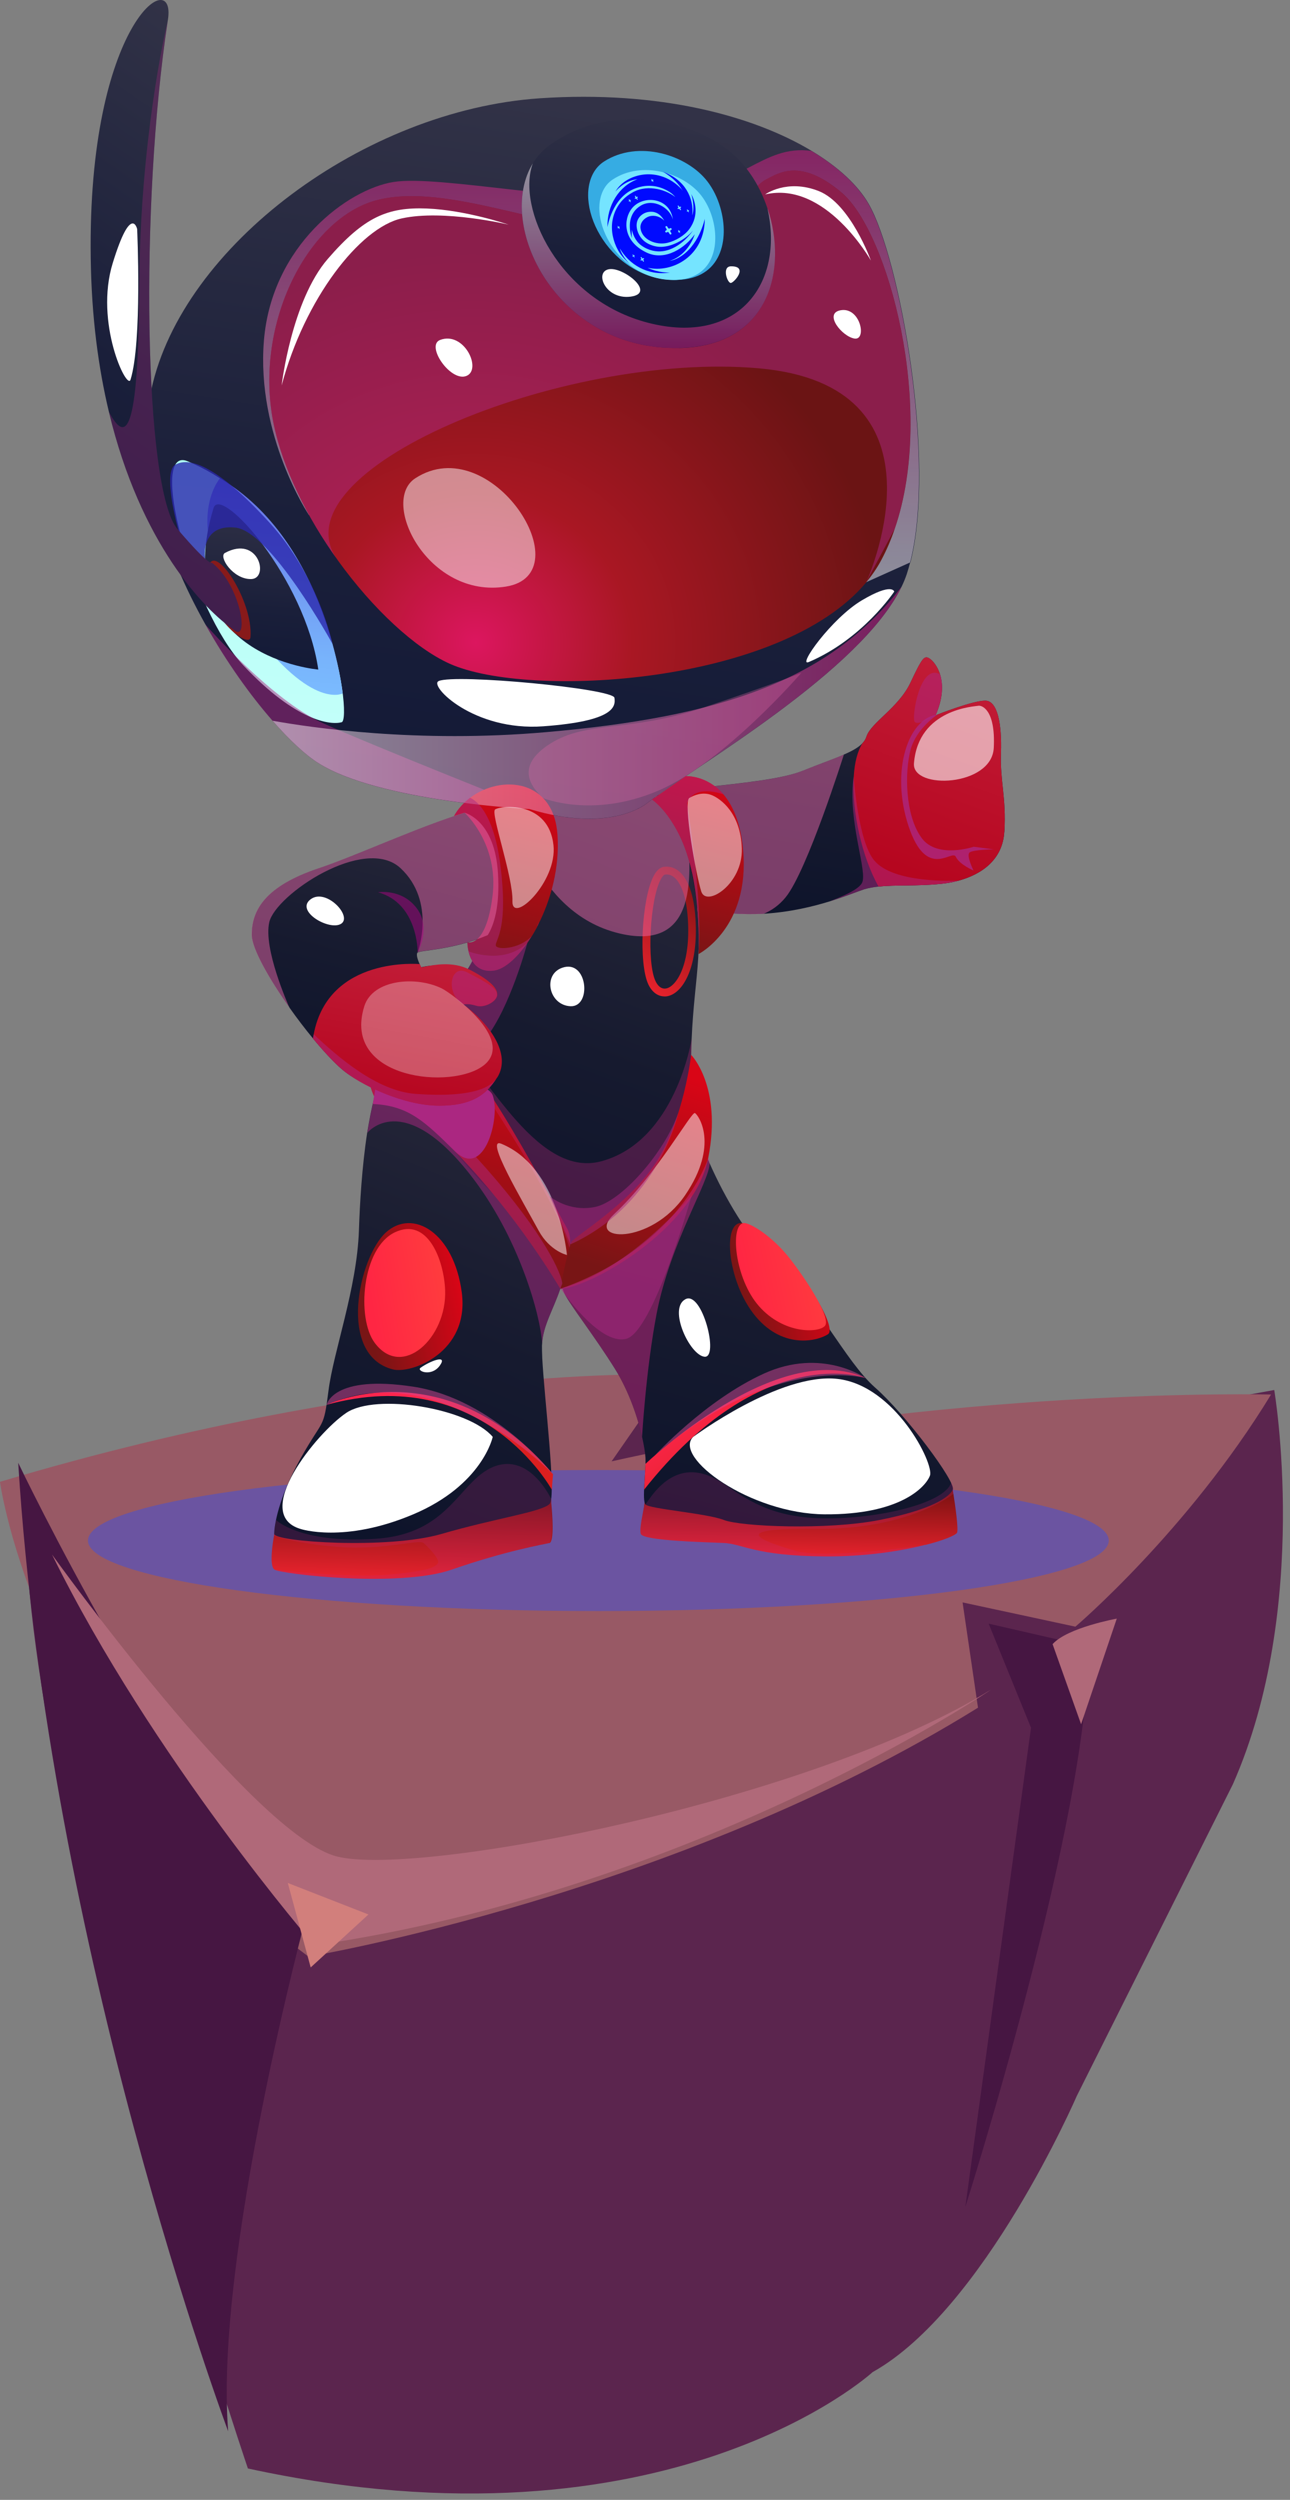 <svg width="176" height="341" viewBox="0 0 176 341" fill="none" xmlns="http://www.w3.org/2000/svg">
<rect x="0" y="0" width="176" height="341" fill="#808080" stroke="none"/>
<path d="M33.811 336.688C33.811 336.688 0.245 237.445 3.783 201.233L73.401 193.239L93.671 187L94.791 203.941L173.849 189.607C173.849 189.607 178.889 219.219 168.204 243.392L146.906 285.913C146.906 285.913 134.277 315.071 119.047 323.578C119.047 323.578 91.187 349.171 33.805 336.714L33.811 336.688Z" fill="#5B254E"/>
<path d="M0 202.154C0 202.154 5.012 239.307 42.086 266.897C42.086 266.897 92.261 258.477 133.432 232.942L131.329 218.58L146.719 221.89C146.719 221.89 162.038 208.873 173.415 190.224C173.415 190.224 129.072 189.12 83.44 199.339L91.653 187.515C91.653 187.515 54.252 185.94 0.006 202.127L0 202.154Z" fill="#985965"/>
<path d="M41.864 261.028C41.864 261.028 29.219 307.946 31.131 331.65C31.131 331.65 6.617 266.21 2.483 199.533C2.483 199.533 23.294 243.153 41.887 261.031L41.864 261.028Z" fill="#461642"/>
<path d="M134.886 221.479L140.665 235.679L131.7 301.053C131.7 301.053 148.647 247.864 148.486 224.595L134.907 221.483L134.886 221.479Z" fill="#461642"/>
<path d="M7.101 212.056C7.101 212.056 34.621 250.438 46.006 253.248C57.391 256.059 110.817 245.627 135.242 230.459C135.242 230.459 95.029 257.772 42.892 265.359C42.892 265.359 20.779 239.822 7.101 212.056Z" fill="#B06979"/>
<path d="M39.265 256.85L42.388 268.373L50.269 261.148L39.265 256.85Z" fill="#D27F7C"/>
<path d="M143.602 224.256L147.497 235.199L152.366 220.792C152.366 220.792 145.654 222.008 143.624 224.259L143.602 224.256Z" fill="#B06979"/>
<g style="mix-blend-mode:multiply">
<path d="M81.637 219.76C120.096 219.76 151.273 215.453 151.273 210.14C151.273 204.827 120.096 200.52 81.637 200.52C43.177 200.52 12 204.827 12 210.14C12 215.453 43.177 219.76 81.637 219.76Z" fill="#6B54A1"/>
</g>
<path d="M137.021 113.459C136.805 117.229 133.996 119.271 130.712 120.146C129.902 120.362 129.059 120.502 128.239 120.578C125.009 120.891 122.167 120.686 119.867 120.934C119.154 121.01 118.495 121.129 117.89 121.312C117.069 121.582 115.481 122.231 113.331 122.911C110.922 123.667 107.8 124.423 104.224 124.639C102.798 124.715 101.297 124.715 99.741 124.585C97.927 124.445 96.036 124.143 94.102 123.602C82.609 120.437 89.727 108.5 89.727 108.5C90.894 108.025 93.346 107.69 96.198 107.377C100.865 106.848 106.612 106.318 109.561 105.119C111.786 104.212 113.698 103.564 115.157 102.916C116.269 102.44 117.133 101.954 117.663 101.382C117.933 101.101 118.106 100.809 118.214 100.474C118.819 98.562 122.61 96.542 124.22 93.107C125.84 89.682 126.1 89.358 126.834 89.834C127.58 90.309 129.708 92.88 127.644 97.568C127.947 97.449 132.722 95.57 134.418 95.57C136.114 95.57 136.697 98.789 136.567 102.689C136.427 106.588 137.302 108.738 137.032 113.448L137.021 113.459Z" fill="url(#paint0_linear_379_7252)"/>
<path d="M137.021 113.459C136.805 117.229 133.997 119.271 130.713 120.146C129.902 120.362 129.06 120.502 128.239 120.578C125.009 120.891 122.168 120.686 119.867 120.934C117.652 117.045 116.162 110.661 116.486 105.886V105.854C116.594 104.061 116.972 102.505 117.663 101.382C117.933 101.101 118.106 100.809 118.214 100.474C118.819 98.562 122.611 96.542 124.22 93.107C125.841 89.682 126.1 89.358 126.834 89.834C127.58 90.309 129.708 92.88 127.645 97.568C127.947 97.449 132.722 95.57 134.418 95.57C136.114 95.57 136.697 98.789 136.568 102.689C136.427 106.588 137.302 108.738 137.032 113.448L137.021 113.459Z" fill="url(#paint1_linear_379_7252)"/>
<g style="mix-blend-mode:multiply" opacity="0.5">
<path d="M115.135 102.926C115.135 102.926 110.145 118.774 107.185 122.403C106.266 123.527 105.219 124.218 104.192 124.65C102.766 124.726 101.265 124.726 99.709 124.596L96.166 107.388C100.833 106.858 106.58 106.329 109.529 105.13C111.754 104.223 113.666 103.574 115.125 102.926H115.135Z" fill="#E767A7"/>
</g>
<path d="M75.015 210.466C74.15 210.66 68.922 211.568 61.663 214.095C54.403 216.612 38.275 214.7 37.432 214.095C36.709 213.577 37.216 210.379 37.389 209.472C37.389 209.472 37.389 209.45 37.389 209.407C37.411 209.288 37.422 209.224 37.422 209.224L40.479 208.845L60.41 206.35L75.209 204.492C75.209 204.492 75.209 204.524 75.209 204.589C75.209 204.622 75.209 204.654 75.209 204.697C75.209 204.719 75.209 204.751 75.209 204.794C75.209 204.838 75.209 204.892 75.209 204.946C75.209 204.978 75.209 205.011 75.209 205.043C75.35 206.49 75.652 210.336 74.95 210.487L75.015 210.466Z" fill="url(#paint2_linear_379_7252)"/>
<path d="M130.572 209.083C130.334 209.44 128.768 210.109 126.273 210.736C126.273 210.736 126.24 210.736 126.186 210.736C122.892 211.578 118.02 212.345 112.532 212.302C102.831 212.237 101.33 210.552 98.65 210.466C95.961 210.358 87.686 210.153 87.427 209.224C87.221 208.5 87.707 206.534 87.87 205.486C87.934 205.162 87.956 204.935 87.924 204.848H88.312L101.664 204.319L129.081 203.25L129.989 203.217C129.989 203.217 130.021 203.433 130.075 203.779C130.302 205.183 130.81 208.705 130.561 209.094L130.572 209.083Z" fill="url(#paint3_linear_379_7252)"/>
<path d="M130 203.207C129.503 204.211 127.18 205.918 120.018 207.333C112.856 208.748 101.07 208.241 98.748 207.333C96.425 206.426 88.561 205.821 88.064 205.216C87.556 204.611 88.161 200.776 88.064 198.864C88.032 198.248 87.881 197.233 87.6 195.99C87.016 193.419 85.839 189.844 83.927 186.765C81.107 182.228 77.683 177.907 76.981 176.373C76.916 176.222 76.84 176.006 76.765 175.692C76.041 172.754 75.004 163.194 75.004 163.194C75.004 163.194 94.276 145.791 94.006 149.248C93.887 150.76 94.902 154.239 96.566 158.117C96.641 158.3 96.728 158.473 96.803 158.657C98.964 163.518 102.118 168.908 105.392 171.847C111.441 177.291 115.276 185.652 119.402 189.282C123.54 192.912 130.486 202.191 129.989 203.196L130 203.207Z" fill="url(#paint4_linear_379_7252)"/>
<path d="M77.336 171.188C77.261 172.624 77.012 173.878 76.699 175.023C76.613 175.282 76.537 175.52 76.461 175.757C76.461 175.779 76.461 175.8 76.44 175.811C75.489 178.642 74.117 180.77 73.966 183.265C73.966 183.362 73.944 183.459 73.944 183.557C73.944 183.935 73.944 184.464 73.977 185.08C73.977 185.101 73.977 185.134 73.977 185.166C74.258 190.719 75.932 204.136 74.992 205.14C73.923 206.242 67.647 207.085 60.258 209.234C52.869 211.384 37.41 210.304 37.41 209.234C37.41 208.165 37.94 204.395 41.04 198.886C44.129 193.376 44.129 195.126 44.81 189.747C45.48 184.378 48.699 175.779 48.969 167.839C49.088 164.209 49.379 159.197 50.092 154.541C50.373 152.834 50.687 151.181 51.075 149.658C51.302 148.783 51.54 147.941 51.821 147.174C51.94 146.828 52.069 146.504 52.188 146.191C52.912 144.408 53.798 143.025 54.878 142.291C54.878 142.291 77.596 165.549 77.315 171.188H77.336Z" fill="url(#paint5_linear_379_7252)"/>
<path d="M69.58 110.186C66.999 110.704 68.608 122.468 64.978 130.03C61.349 137.592 57.319 138.121 54.9 142.291C52.48 146.461 68.478 167.688 76.937 169.308C85.406 170.918 94.275 156.939 94.275 145.791C94.275 134.643 96.155 131.002 94.945 122.403C93.735 113.804 91.315 109.905 88.625 108.295C85.935 106.686 69.57 110.196 69.57 110.196L69.58 110.186Z" fill="url(#paint6_linear_379_7252)"/>
<path d="M90.656 135.917C89.76 135.917 88.971 135.345 88.474 134.319C87.102 131.488 87.534 122.609 89.187 119.476C89.576 118.741 90.041 118.32 90.57 118.244C91.305 118.136 92.007 118.342 92.612 118.828C93.908 119.876 94.697 122.144 94.891 125.374C95.28 131.812 93.26 135.312 91.218 135.853C91.024 135.907 90.829 135.928 90.645 135.928L90.656 135.917ZM90.732 119.292C90.602 119.314 90.386 119.497 90.138 119.973C88.658 122.781 88.226 131.348 89.446 133.854C89.662 134.308 90.149 135.021 90.97 134.816C92.287 134.47 94.232 131.618 93.854 125.439C93.616 121.55 92.568 120.146 91.963 119.66C91.585 119.357 91.175 119.238 90.743 119.303L90.732 119.292Z" fill="url(#paint7_linear_379_7252)"/>
<path d="M76.71 175.098C76.591 175.422 76.505 175.638 76.462 175.746C76.462 175.768 76.462 175.79 76.44 175.8C76.181 175.368 70.639 165.83 62.062 157.036C55.094 149.896 52.567 147.735 51.821 147.152C51.627 146.99 51.551 146.947 51.551 146.947L51.076 149.626C50.514 148.427 50.255 147.195 50.255 146.05C50.255 141.329 54.511 137.624 59.253 140.325C65.162 143.684 75.857 164.987 77.326 167.482C78.482 169.427 77.261 173.456 76.689 175.087L76.71 175.098Z" fill="url(#paint8_linear_379_7252)"/>
<g style="mix-blend-mode:multiply" opacity="0.5">
<path d="M68.273 109.937C70.564 110.261 72.54 124.413 84.434 127.308C96.328 130.192 93.854 116.959 93.832 112.659C93.811 108.36 91.888 107.031 91.888 107.031C91.888 107.031 90.44 108.76 85.406 110.38C80.362 111.99 68.273 109.948 68.273 109.948V109.937Z" fill="#E767A7"/>
</g>
<path d="M56.985 129.922C56.715 130.149 57.017 130.981 57.244 131.499C57.363 131.769 57.46 131.942 57.46 131.942C57.46 131.942 60.636 131.045 63.704 132.612C66.783 134.178 67.906 134.913 67.809 135.777C67.701 136.63 66.091 137.538 64.936 137.181C63.78 136.825 63.218 137.03 63.218 137.03C66.707 138.78 69.645 144.095 67.604 147.357C64.071 153.007 50.968 149.583 46.636 145.845C45.502 144.862 44.119 143.371 42.693 141.643C41.624 140.346 40.522 138.91 39.495 137.451C39.495 137.451 39.495 137.451 39.495 137.43C36.676 133.465 34.353 129.349 34.353 127.502C34.353 124.078 36.266 120.848 43.525 118.428C48.516 116.764 57.287 112.703 63.423 110.866C66.232 110.024 68.49 109.656 69.602 110.186C73.869 112.217 71.99 125.158 67.02 127.373C66.869 127.437 66.707 127.513 66.567 127.567C61.77 129.598 57.406 129.609 57.007 129.933L56.985 129.922Z" fill="url(#paint9_linear_379_7252)"/>
<path d="M124.177 76.719C124.036 77.27 123.874 77.8 123.712 78.318C123.518 78.88 123.291 79.452 123.01 80.025C117.468 91.508 95.28 104.255 88.366 109.494C88.366 109.494 83.98 113.394 73.804 110.801C73.804 110.801 73.772 110.78 73.75 110.78C73.264 110.661 72.756 110.521 72.249 110.369C72.249 110.369 51.821 109.365 43.492 104.125C41.742 103.034 39.549 101.003 37.205 98.324C34.17 94.868 30.896 90.287 28.023 85.167C28.023 85.145 28.001 85.135 28.001 85.135C22.47 75.25 18.452 63.292 20.656 53.116C24.89 33.563 49.682 15.015 73.675 13.405C90.019 12.304 102.831 15.825 110.749 20.589C114.465 22.825 117.09 25.331 118.505 27.784C122.772 35.151 127.774 62.892 124.209 76.73L124.177 76.719Z" fill="url(#paint10_linear_379_7252)"/>
<path d="M25.582 62.914C20.202 60.688 26.047 83.179 33.23 90.795C40.414 98.411 45.091 98.929 46.614 98.519C48.138 98.108 44.746 70.853 25.582 62.914Z" fill="url(#paint11_linear_379_7252)"/>
<path d="M30.011 65.247C30.011 65.247 24.459 71.513 33.306 84.292C42.153 97.071 46.755 94.587 46.755 94.587C46.755 94.587 44.551 73.792 30.011 65.247Z" fill="url(#paint12_linear_379_7252)"/>
<g style="mix-blend-mode:multiply" opacity="0.5">
<path d="M73.728 110.78C73.242 110.661 72.734 110.521 72.227 110.369C72.227 110.369 51.799 109.365 43.47 104.125C41.72 103.034 39.527 101.003 37.183 98.325C34.148 94.868 30.875 90.287 28.001 85.167C28.541 85.772 37.194 95.548 44.021 98.627C50.848 101.716 72.4 110.261 73.739 110.791L73.728 110.78Z" fill="#AB2781"/>
</g>
<path d="M29.136 69.298C30.108 66.09 41.612 78.891 43.427 91.335C43.427 91.335 22.935 89.618 29.136 69.298Z" fill="url(#paint13_linear_379_7252)"/>
<path d="M28.477 77.238C29.287 73.975 34.58 82.013 34.169 86.928C34.018 88.721 26.975 83.331 28.477 77.238Z" fill="#881A1A"/>
<path d="M73.416 126.163C73.373 126.238 73.34 126.314 73.297 126.39C73.297 126.39 73.297 126.411 73.297 126.422C73.048 126.865 72.811 127.308 72.552 127.718C72.552 127.718 72.53 127.74 72.519 127.751C70.845 130.462 68.879 132.245 67.323 132.407C63.737 132.806 63.769 128.539 63.769 128.539C63.769 128.539 66.297 129.414 67.204 122.252C68.112 115.101 63.391 110.855 63.391 110.855L61.943 111.309C62.494 110.326 63.251 109.505 64.136 108.825C68.403 105.605 75.576 106.297 76.062 113.913C76.365 118.385 75.144 122.76 73.416 126.152V126.163Z" fill="url(#paint14_linear_379_7252)"/>
<path d="M95.301 130.149C95.301 130.149 95.668 122.727 93.864 116.926C92.071 111.115 88.96 109.062 88.96 109.062L93.562 105.875C93.562 105.875 96.414 105.692 98.704 108.36C99.968 109.862 101.07 112.238 101.394 116.019C102.301 126.606 95.29 130.149 95.29 130.149H95.301Z" fill="url(#paint15_linear_379_7252)"/>
<g style="mix-blend-mode:multiply" opacity="0.3">
<path d="M94.372 141.675C94.372 141.675 92.222 155.718 81.982 158.419C72.853 160.828 65.799 144.959 60.992 141.675C60.992 141.675 75.165 161.39 77.682 170.205C77.682 170.205 87.707 165.009 91.131 157.144C94.556 149.28 94.307 143.9 94.307 143.9L94.383 141.686L94.372 141.675Z" fill="#C72781"/>
</g>
<path d="M94.297 143.89C94.297 143.89 98.542 148.167 96.63 157.944C94.718 167.72 80.459 175.638 76.451 175.811C76.451 175.811 77.456 170.302 77.974 169.416C78.493 168.53 85.849 164.296 89.576 158.451C93.303 152.607 94.297 143.9 94.297 143.9V143.89Z" fill="url(#paint16_linear_379_7252)"/>
<path d="M53.603 186.797C45.934 184.842 48.991 171.436 52.642 168.12C56.293 164.803 61.91 168.087 63.002 176.297C64.093 184.507 56.088 187.435 53.603 186.797Z" fill="url(#paint17_linear_379_7252)"/>
<path d="M102.085 167.137C98.434 165.052 98.898 174.126 102.787 179.182C106.557 184.086 111.408 183.006 112.963 182.001C114.519 180.996 107.897 170.442 102.085 167.137Z" fill="url(#paint18_linear_379_7252)"/>
<path d="M51.119 183.168C48.623 179.808 49.369 170.237 53.873 168.098C58.378 165.959 60.582 171.933 60.733 176.006C60.971 182.509 54.867 188.202 51.119 183.168Z" fill="url(#paint19_linear_379_7252)"/>
<path d="M101.427 166.845C99.58 167.115 100.217 174.407 103.566 178.188C106.915 181.979 111.624 181.85 112.532 180.878C113.439 179.905 110.285 174.925 107.822 171.749C105.359 168.574 102.248 166.715 101.427 166.834V166.845Z" fill="url(#paint20_linear_379_7252)"/>
<path style="mix-blend-mode:multiply" opacity="0.5" d="M124.177 76.719L116.853 80.014L42.143 70.249C42.143 70.249 34.948 59.457 36.007 46.461C37.076 33.455 47.436 25.828 53.68 24.824C59.934 23.808 79.347 28.043 90.236 26.844C101.125 25.634 104.03 19.649 110.706 20.589C114.423 22.825 117.048 25.331 118.463 27.784C122.73 35.151 127.731 62.892 124.166 76.73L124.177 76.719Z" fill="url(#paint21_linear_379_7252)"/>
<g style="mix-blend-mode:multiply" opacity="0.5">
<path d="M63.92 129.771C63.92 129.771 68.706 131.715 71.957 128.604C71.957 128.604 69.624 137.43 66.243 141.675C61.23 147.973 57.385 142.626 57.385 142.626C57.385 142.626 62.343 135.712 64.406 131.056L63.91 129.771H63.92Z" fill="#AB2781"/>
</g>
<path d="M122.07 72.139C121.562 73.641 120.946 75.077 120.223 76.428C119.661 77.475 118.991 78.459 118.202 79.398V79.42C106.482 93.474 71.989 95.332 61.349 90.536C56.617 88.408 50.87 83.06 46.117 76.471C46.095 76.438 46.074 76.417 46.063 76.384C41.926 70.627 38.555 63.929 37.291 57.61C34.612 44.041 42.131 29.523 51.637 27.244C61.133 24.953 74.398 31.402 86.886 31.813C99.384 32.213 102.139 25.656 104.494 24.489C106.168 23.657 109.15 21.475 114.843 26.293C121.152 31.651 127.73 55.687 122.07 72.139Z" fill="url(#paint22_radial_379_7252)"/>
<path style="mix-blend-mode:multiply" opacity="0.5" d="M123.01 80.014C117.468 91.497 95.28 104.244 88.366 109.483C88.366 109.483 83.537 113.783 72.238 110.358C72.238 110.358 51.81 109.354 43.481 104.115C41.731 103.024 39.538 100.993 37.194 98.314C42.347 99.243 56.963 101.414 74.528 99.869C98.186 97.795 113.104 92.912 123.021 80.014H123.01Z" fill="url(#paint23_linear_379_7252)"/>
<g style="mix-blend-mode:multiply" opacity="0.8">
<path d="M27.969 76.201C27.969 76.201 27.278 71.459 32.117 71.966C36.957 72.474 45.361 87.835 45.361 87.835C45.361 87.835 43.481 78.621 36.741 71.264C30 63.897 26.003 62.19 23.918 63.389C21.822 64.588 25.02 75.358 25.7 76.482C26.381 77.605 28.271 79.485 28.271 79.485L27.98 76.201H27.969Z" fill="#2927AB"/>
</g>
<path d="M31.89 85.901C27.936 83.212 19.165 74.202 14.854 56.162C13.429 50.21 12.489 43.275 12.381 35.27C11.905 2.97 24.08 -4.937 22.913 2.689C22.913 2.689 22.913 2.722 22.892 2.797C19.057 28.011 19.64 66.824 24.199 72.161C28.779 77.508 28.887 76.741 28.887 76.741C32.841 79.755 34.083 87.814 31.89 85.912V85.901Z" fill="url(#paint24_linear_379_7252)"/>
<g style="mix-blend-mode:multiply" opacity="0.3">
<path d="M31.89 85.901C27.936 83.212 19.165 74.202 14.854 56.162C17.155 60.526 18.905 59.565 19.003 38.889C19.111 19.196 22.557 4.148 22.892 2.787C19.057 28 19.64 66.813 24.199 72.15C28.779 77.497 28.887 76.73 28.887 76.73C32.841 79.744 34.083 87.803 31.89 85.901Z" fill="#AB2781"/>
</g>
<g style="mix-blend-mode:multiply">
<path d="M50.859 150.598C55.807 150.792 58.054 153.115 62.072 157.036C66.091 160.968 68.316 152.348 67.225 149.421C66.134 146.493 51.572 146.396 51.572 146.396L50.859 150.587V150.598Z" fill="#AB2781"/>
</g>
<g style="mix-blend-mode:multiply" opacity="0.5">
<path d="M93.746 109.57C93.746 109.57 95.938 122.9 95.301 130.149C95.301 130.149 95.668 122.727 93.864 116.926C92.071 111.115 88.96 109.062 88.96 109.062L93.562 105.875C93.562 105.875 96.414 105.692 98.704 108.36C98.455 108.274 94.718 106.912 93.746 109.57Z" fill="#AB2781"/>
</g>
<g style="mix-blend-mode:multiply" opacity="0.5">
<path d="M72.508 127.751C70.834 130.462 68.868 132.244 67.312 132.407C63.726 132.806 63.758 128.539 63.758 128.539C63.758 128.539 66.286 129.414 67.194 122.252C68.101 115.101 63.38 110.855 63.38 110.855L61.933 111.309C62.483 110.326 63.24 109.505 64.126 108.825C64.709 109.062 67.312 110.51 68.263 117.985C69.343 126.422 67.744 127.988 67.636 128.896C67.561 129.652 70.856 129.501 72.498 127.74L72.508 127.751Z" fill="#AB2781"/>
</g>
<g style="mix-blend-mode:multiply" opacity="0.5">
<path d="M73.416 126.163C73.373 126.238 73.34 126.314 73.297 126.389C73.524 125.612 73.534 125.644 73.416 126.163Z" fill="#AB2781"/>
</g>
<g style="mix-blend-mode:multiply" opacity="0.5">
<path d="M66.545 127.556C61.749 129.587 57.385 129.598 56.985 129.922C56.985 129.922 59.556 123.008 54.652 118.428C49.747 113.858 37.605 122.036 36.741 125.785C35.909 129.425 39.28 136.954 39.474 137.43C36.655 133.465 34.332 129.349 34.332 127.502C34.332 124.078 36.244 120.848 43.503 118.428C48.494 116.764 57.266 112.703 63.402 110.866C63.683 110.942 67.507 112.065 67.939 119.098C68.22 123.635 67.399 126.184 66.545 127.556Z" fill="#E767A7"/>
</g>
<path d="M88.074 199.674C88.074 199.674 106.115 182.433 118.105 187.975C118.105 187.975 104.095 182.736 87.88 203.196L88.074 199.663V199.674Z" fill="url(#paint25_linear_379_7252)"/>
<path d="M44.562 191.626C44.562 191.626 60.722 183.859 75.446 201.089L75.284 203.207C75.284 203.207 65.778 185.782 44.562 191.626Z" fill="url(#paint26_linear_379_7252)"/>
<g style="mix-blend-mode:multiply" opacity="0.5">
<path d="M89.576 179.246C88.118 186.884 87.6 195.99 87.6 195.99C87.016 193.419 85.839 189.844 83.927 186.765C81.107 182.228 77.683 177.907 76.981 176.373C76.916 176.222 76.84 176.006 76.765 175.692C91.867 170.194 96.058 159.586 96.576 158.117C96.609 158.009 96.631 157.944 96.631 157.944C96.631 157.944 96.803 158.181 96.814 158.657C96.847 161.098 91.456 169.427 89.576 179.246Z" fill="#C72781"/>
</g>
<g style="mix-blend-mode:multiply" opacity="0.5">
<path d="M76.71 175.098C76.591 175.422 76.505 175.638 76.462 175.746C76.462 175.768 76.462 175.79 76.44 175.8C75.49 178.631 74.118 180.759 73.966 183.254C73.772 179.635 70.898 168.768 64.039 160.093C54.867 148.502 50.114 154.53 50.114 154.53C50.395 152.813 50.708 151.16 51.097 149.637C50.536 148.438 50.276 147.206 50.276 146.061C50.838 145.985 51.475 146.007 52.21 146.18C55.105 146.839 57.881 150.069 65.054 157.944C73.221 166.921 76.408 172.992 76.71 175.012C76.71 175.044 76.71 175.077 76.71 175.098Z" fill="#AB2781"/>
</g>
<path d="M67.82 146.979C67.82 146.979 67.799 147.022 67.777 147.055C66.275 149.431 64.244 150.825 59.923 150.825C55.073 150.825 49.132 147.995 46.647 145.856C45.513 144.873 44.13 143.382 42.704 141.654C42.736 141.459 42.769 141.275 42.801 141.081C44.832 130.343 57.266 131.51 57.266 131.51C57.385 131.78 57.482 131.953 57.482 131.953C57.482 131.953 57.698 131.888 58.054 131.834C59.102 131.65 61.706 131.078 63.996 132.234C67.075 133.8 67.928 134.913 67.831 135.777C67.723 136.63 66.113 137.538 64.957 137.181C63.801 136.825 63.24 137.03 63.24 137.03C66.567 139.428 69.883 143.717 67.842 146.979H67.82Z" fill="url(#paint27_linear_379_7252)"/>
<g style="mix-blend-mode:multiply" opacity="0.2">
<path d="M75.014 210.466C74.15 210.66 68.921 211.568 61.662 214.095C54.403 216.612 38.275 214.7 37.432 214.095C37.432 214.095 47.241 215.295 52.934 214.798C58.637 214.301 59.394 213.739 59.739 213.231C60.085 212.734 58.378 210.963 57.773 210.466C57.168 209.958 52.231 211.47 46.225 211.017C40.23 210.563 37.378 209.461 37.378 209.461C37.378 209.461 37.378 209.44 37.378 209.396C37.4 209.094 37.529 207.884 37.659 207.333C37.659 207.333 38.437 208.122 40.468 208.835C42.552 209.58 45.955 210.239 51.205 209.904C55.623 209.623 58.346 208.122 60.398 206.328C63.164 203.93 64.708 201.057 67.485 200.02C72.324 198.216 75.198 204.47 75.198 204.47C75.198 204.47 75.198 204.503 75.198 204.568C75.198 204.6 75.198 204.632 75.198 204.676C75.198 204.697 75.198 204.73 75.198 204.773C75.198 204.816 75.198 204.87 75.198 204.924C75.198 204.956 75.198 204.989 75.198 205.021C75.295 206.35 75.5 209.688 74.938 210.466H75.014Z" fill="#C22781"/>
</g>
<g style="mix-blend-mode:multiply" opacity="0.2">
<path d="M108.384 211.514C112.489 212.724 124.998 210.93 126.186 210.747C122.892 211.589 118.02 212.356 112.532 212.313C102.831 212.248 101.33 210.563 98.65 210.477C95.961 210.369 87.686 210.163 87.427 209.234C87.221 208.511 87.707 206.544 87.87 205.497L88.064 205.227C88.064 205.227 88.15 205.075 88.323 204.848C89.069 203.79 91.37 200.29 95.226 200.895C97.743 201.284 99.558 203.12 101.675 204.319C103.512 205.367 105.672 206.393 109.01 206.869C115.449 207.787 126.175 206.069 129.103 203.239C129.438 202.926 129.654 202.602 129.773 202.256C129.773 202.256 130.151 202.537 130.097 203.768C130.097 203.768 124.069 208.673 111.43 208.543C98.791 208.403 104.095 210.228 108.394 211.503L108.384 211.514Z" fill="#C22781"/>
</g>
<g style="mix-blend-mode:multiply" opacity="0.5">
<path d="M89.403 198.475C89.403 198.475 96.22 191.021 104.192 187.381C112.154 183.74 118.106 187.986 118.106 187.986C118.106 187.986 105.564 184.507 89.403 198.475Z" fill="#D14894"/>
</g>
<g style="mix-blend-mode:multiply" opacity="0.5">
<path d="M44.562 191.626C44.562 191.626 45.361 187.467 56.38 189.152C67.398 190.838 75.446 201.1 75.446 201.1C75.446 201.1 59.825 184.788 44.562 191.637V191.626Z" fill="#D14894"/>
</g>
<g style="mix-blend-mode:multiply" opacity="0.5">
<path d="M122.07 72.139L118.213 79.344C118.883 77.843 129.761 52.565 103.554 50.242C76.602 47.866 37.335 64.253 46.052 76.384C41.915 70.627 38.544 63.929 37.281 57.61C34.602 44.041 42.12 29.523 51.626 27.244C61.122 24.953 74.387 31.402 86.875 31.813C99.374 32.213 102.128 25.656 104.483 24.489C106.158 23.657 109.139 21.475 114.832 26.293C121.141 31.651 127.72 55.687 122.059 72.139H122.07Z" fill="#AB2781"/>
</g>
<g style="mix-blend-mode:multiply" opacity="0.8">
<path d="M127.914 97.471C127.914 97.471 125.019 99.329 124.231 102.278C123.442 105.227 123.431 111.19 125.764 114.334C127.882 117.186 132.851 115.5 132.851 115.5L135.573 115.857C135.573 115.857 132.754 115.889 132.278 116.289C131.803 116.689 132.819 118.741 132.819 118.741C132.819 118.741 130.906 117.942 130.399 116.862C129.891 115.781 126.434 120.178 123.95 112.67C121.465 105.162 123.917 97.946 127.914 97.471Z" fill="#AB2781"/>
</g>
<g style="mix-blend-mode:multiply" opacity="0.5">
<path d="M67.809 135.777C67.701 136.63 66.091 137.538 64.935 137.181C63.779 136.825 63.218 137.03 63.218 137.03C60.711 135.539 61.413 131.456 63.693 132.612C66.772 134.178 67.895 134.913 67.798 135.777H67.809Z" fill="#AB2781"/>
</g>
<g style="mix-blend-mode:multiply" opacity="0.5">
<path d="M128.228 91.972C125.538 90.482 124.404 97.644 124.76 98.4C125.127 99.156 127.634 97.579 127.634 97.579C127.634 97.579 129.146 94.209 128.228 91.972Z" fill="#AB2781"/>
</g>
<g style="mix-blend-mode:multiply" opacity="0.5">
<path d="M130.702 120.146C129.891 120.362 129.049 120.502 128.228 120.578C124.998 120.891 122.157 120.686 119.856 120.934C119.143 121.01 118.484 121.129 117.879 121.312C117.058 121.582 115.47 122.231 113.32 122.911C113.536 122.76 116.874 121.669 117.577 120.491C118.484 118.979 115.589 112.152 116.464 105.886C116.507 106.513 117.123 114.766 119.262 117.359C121.908 120.567 130.334 120.124 130.702 120.135V120.146Z" fill="#AB2781"/>
</g>
<g style="mix-blend-mode:multiply" opacity="0.5">
<path d="M67.766 147.055C66.265 149.431 64.234 150.825 59.913 150.825C55.062 150.825 49.121 147.995 46.636 145.856C45.502 144.873 44.119 143.382 42.693 141.654C42.726 141.459 42.758 141.275 42.791 141.081C46.053 144.116 51.368 148.837 56.726 149.215C66.103 149.885 67.356 147.563 67.777 147.055H67.766Z" fill="#AB2781"/>
</g>
<g style="mix-blend-mode:multiply" opacity="0.5">
<path d="M76.473 175.746C76.473 175.746 81.658 183.503 85.396 182.638C89.133 181.774 94.373 163.032 94.373 163.032C94.373 163.032 85.644 173.489 76.473 175.746Z" fill="#AB2781"/>
</g>
<g style="mix-blend-mode:soft-light" opacity="0.5">
<path d="M83.796 165.603C79.724 169.394 88.766 169.935 93.475 163.032C98.174 156.129 95.29 152.1 94.815 151.83C94.34 151.559 89.641 160.158 83.796 165.603Z" fill="white"/>
</g>
<g style="mix-blend-mode:soft-light" opacity="0.5">
<path d="M68.382 156.01C66.059 155.06 71.32 163.864 73.491 167.871C75.014 170.669 77.348 171.188 77.348 171.188C77.348 171.188 76.332 159.251 68.382 156.01Z" fill="white"/>
</g>
<g style="mix-blend-mode:soft-light">
<path d="M94.578 196.001C91.758 198.745 102.334 206.501 112.542 206.566C122.751 206.631 126.273 202.882 126.877 201.284C127.482 199.685 122.135 189.001 114.282 188.094C106.417 187.186 94.578 196.001 94.578 196.001Z" fill="white"/>
</g>
<g style="mix-blend-mode:soft-light">
<path d="M40.986 208.554C34.235 206.534 43.169 195.472 47.241 192.728C51.314 189.984 63.942 192.112 67.226 196.001C67.226 196.001 65.832 202.569 56.38 206.566C46.928 210.563 40.986 208.554 40.986 208.554Z" fill="white"/>
</g>
<g style="mix-blend-mode:soft-light" opacity="0.5">
<path d="M67.55 110.423C66.88 110.845 70.024 119.649 69.915 122.922C69.818 126.195 76.062 120.318 75.511 115.274C74.852 109.278 68.479 109.829 67.55 110.412V110.423Z" fill="white"/>
</g>
<path d="M92.634 47.466C75.922 47.822 67.539 30.679 72.703 22.274C73.286 21.313 74.053 20.481 75.004 19.79C83.257 13.773 95.615 16.063 101.114 22.123C102.68 23.852 103.922 26.055 104.722 28.475C107.455 36.728 105.035 47.228 92.634 47.477V47.466Z" fill="url(#paint28_linear_379_7252)"/>
<path d="M92.396 38.187C83.408 38.381 78.093 28.227 81.075 23.398C81.41 22.858 81.853 22.393 82.404 22.037C87.092 19.012 93.746 21.129 96.522 24.759C97.29 25.764 97.894 26.995 98.272 28.302C99.558 32.688 98.424 38.046 92.396 38.176V38.187Z" fill="#36ACE3"/>
<path d="M92.093 38.187C84.413 38.359 79.962 29.761 82.468 25.656C82.749 25.191 83.127 24.802 83.592 24.489C87.556 21.864 93.238 23.571 95.647 26.639C96.317 27.492 96.836 28.54 97.171 29.663C98.294 33.433 97.322 38.068 92.093 38.187Z" fill="#75E4FF"/>
<path d="M92.495 35.199C92.145 35.383 91.757 35.532 91.355 35.586C93.984 34.763 94.783 31.96 94.783 31.96C93.53 33.753 90.782 35.682 88.2 34.445C84.87 32.848 85.081 29.845 86.193 28.445C87.72 26.52 91.437 26.928 91.81 29.969C91.408 28.323 89.16 27.028 87.441 28.039C85.725 29.049 85.716 31.012 86.209 32.482C86.209 32.482 86.159 31.982 86.212 31.334C86.309 31.842 86.622 32.836 87.487 33.472C88.476 34.199 89.58 34.383 90.44 34.263C92.94 33.914 94.535 31.466 94.535 31.466C93.489 32.702 91.546 33.771 89.914 33.668C89.272 33.627 88.502 33.363 87.976 32.955C87.55 32.625 87.227 32.171 87.039 31.679C86.857 31.205 86.759 30.592 86.984 30.05C87.266 29.373 88.017 28.81 89.002 28.892C89.738 28.954 90.278 29.46 90.636 30.117C90.123 29.549 89.274 29.299 88.582 29.513C87.89 29.726 87.3 30.387 87.386 31.12C87.572 32.719 89.522 33.47 91.016 33.134C92.15 32.879 93.38 32.141 94.037 31.262C95.482 29.327 94.771 27.279 94.313 26.468C94.313 26.468 94.866 28.151 94.443 29.378C94.705 27.021 93.455 24.482 90.427 23.43C90.427 23.43 92.097 24.253 93.055 25.874C89.987 22.523 85.396 23.613 83.953 26.148C83.953 26.148 85.185 24.591 86.973 24.453C84.474 25.351 82.786 28.032 82.881 30.993C82.881 30.993 83.488 26.899 86.665 25.702C88.485 25.016 90.094 25.384 91.368 26.197C91.696 26.406 91.938 26.649 92.133 26.879C90.586 25.669 87.968 25.176 86.161 26.335C84.775 27.127 83.827 28.476 83.552 30.152C83.339 31.456 83.646 32.932 84.332 34.15C84.788 34.961 85.419 35.564 86.083 36.211C86.083 36.211 84.872 35.03 84.57 33.883C85.781 36.02 88.299 37.65 91.391 37.183C91.391 37.183 89.831 37.253 88.35 36.52C91.748 37.295 96.156 34.902 96.155 29.848C96.155 29.848 95.371 33.688 92.496 35.199L92.495 35.199ZM91.621 31.177C91.662 31.243 91.644 31.325 91.581 31.36L91.502 31.404C91.439 31.439 91.421 31.521 91.462 31.587L91.59 31.792C91.631 31.857 91.613 31.939 91.549 31.975C91.486 32.01 91.401 31.985 91.36 31.92L91.232 31.715C91.191 31.65 91.106 31.625 91.042 31.661L90.964 31.704C90.901 31.74 90.816 31.715 90.775 31.65C90.734 31.584 90.752 31.502 90.815 31.467L90.894 31.423C90.957 31.388 90.975 31.306 90.934 31.24L90.806 31.035C90.765 30.97 90.783 30.888 90.847 30.852C90.91 30.817 90.995 30.842 91.036 30.907L91.164 31.112C91.205 31.177 91.29 31.202 91.354 31.166L91.432 31.123C91.496 31.087 91.581 31.112 91.621 31.177ZM92.801 31.499C92.816 31.522 92.809 31.551 92.787 31.563L92.76 31.578C92.738 31.591 92.731 31.619 92.746 31.642L92.79 31.714C92.805 31.737 92.799 31.765 92.776 31.778C92.754 31.79 92.724 31.782 92.71 31.759L92.665 31.687C92.651 31.664 92.621 31.656 92.599 31.668L92.572 31.683C92.549 31.696 92.52 31.687 92.505 31.664C92.491 31.641 92.497 31.613 92.52 31.6L92.547 31.585C92.569 31.573 92.576 31.544 92.561 31.521L92.516 31.45C92.502 31.427 92.508 31.398 92.531 31.386C92.553 31.373 92.582 31.382 92.597 31.405L92.642 31.476C92.656 31.499 92.686 31.508 92.708 31.495L92.735 31.48C92.757 31.468 92.787 31.476 92.801 31.499ZM89.15 24.53C89.165 24.553 89.159 24.581 89.136 24.594L89.109 24.609C89.087 24.622 89.08 24.65 89.095 24.673L89.139 24.744C89.154 24.768 89.147 24.796 89.125 24.808C89.103 24.821 89.073 24.812 89.059 24.789L89.014 24.718C89 24.695 88.97 24.686 88.948 24.699L88.921 24.714C88.898 24.727 88.869 24.718 88.855 24.695C88.84 24.672 88.846 24.643 88.869 24.631L88.896 24.616C88.918 24.603 88.925 24.575 88.91 24.552L88.865 24.48C88.851 24.457 88.857 24.429 88.88 24.417C88.902 24.404 88.931 24.413 88.946 24.436L88.991 24.507C89.005 24.53 89.034 24.539 89.057 24.526L89.084 24.511C89.106 24.498 89.136 24.507 89.15 24.53ZM93.055 25.875C93.077 25.912 93.099 25.951 93.12 25.989C93.079 25.945 93.037 25.901 92.994 25.858L93.055 25.875ZM93.707 28.837C93.693 28.814 93.699 28.786 93.722 28.773L93.749 28.758C93.771 28.745 93.778 28.717 93.763 28.694L93.719 28.623C93.704 28.599 93.71 28.571 93.733 28.559C93.755 28.546 93.784 28.555 93.799 28.578L93.844 28.649C93.858 28.672 93.888 28.681 93.91 28.668L93.937 28.653C93.959 28.64 93.989 28.649 94.003 28.672C94.018 28.695 94.011 28.724 93.989 28.736L93.962 28.751C93.939 28.764 93.933 28.792 93.948 28.815L93.992 28.887C94.007 28.91 94.001 28.938 93.978 28.951C93.956 28.963 93.926 28.954 93.912 28.931L93.867 28.86C93.853 28.837 93.823 28.829 93.801 28.841L93.774 28.856C93.751 28.869 93.722 28.86 93.707 28.837ZM92.453 28.483C92.43 28.447 92.441 28.402 92.475 28.383L92.518 28.358C92.553 28.339 92.563 28.294 92.54 28.258L92.47 28.146C92.448 28.11 92.457 28.065 92.492 28.046C92.527 28.026 92.574 28.04 92.596 28.076L92.666 28.188C92.689 28.224 92.735 28.237 92.77 28.218L92.813 28.194C92.848 28.174 92.894 28.188 92.917 28.224C92.94 28.26 92.929 28.305 92.895 28.324L92.852 28.348C92.817 28.367 92.807 28.412 92.829 28.448L92.9 28.561C92.922 28.597 92.912 28.642 92.878 28.661C92.843 28.68 92.796 28.667 92.774 28.631L92.704 28.518C92.681 28.482 92.635 28.469 92.6 28.489L92.557 28.513C92.522 28.532 92.475 28.518 92.453 28.483ZM86.61 27.088C86.59 27.057 86.599 27.018 86.629 27.001L86.666 26.98C86.697 26.963 86.705 26.924 86.686 26.893L86.624 26.795C86.605 26.763 86.614 26.724 86.644 26.707C86.674 26.691 86.715 26.702 86.734 26.733L86.796 26.832C86.815 26.863 86.856 26.874 86.886 26.858L86.923 26.837C86.954 26.82 86.994 26.832 87.014 26.863C87.033 26.894 87.024 26.933 86.994 26.95L86.957 26.971C86.926 26.988 86.918 27.027 86.938 27.058L86.999 27.156C87.019 27.188 87.01 27.227 86.98 27.244C86.95 27.26 86.909 27.249 86.889 27.218L86.828 27.119C86.808 27.088 86.767 27.077 86.737 27.093L86.7 27.114C86.669 27.131 86.629 27.119 86.61 27.088ZM85.773 27.459C85.759 27.436 85.765 27.407 85.788 27.395L85.815 27.379C85.837 27.367 85.844 27.338 85.829 27.315L85.784 27.244C85.77 27.221 85.776 27.192 85.799 27.18C85.821 27.168 85.85 27.176 85.865 27.199L85.909 27.27C85.924 27.294 85.953 27.302 85.976 27.29L86.003 27.274C86.025 27.262 86.055 27.27 86.069 27.294C86.084 27.317 86.077 27.345 86.055 27.358L86.028 27.373C86.005 27.385 85.999 27.414 86.014 27.437L86.058 27.508C86.073 27.531 86.066 27.559 86.044 27.572C86.022 27.584 85.992 27.576 85.978 27.553L85.933 27.482C85.919 27.459 85.889 27.45 85.867 27.462L85.84 27.478C85.817 27.49 85.788 27.482 85.773 27.459ZM86.588 34.828C86.603 34.85 86.596 34.879 86.574 34.891L86.547 34.907C86.524 34.919 86.518 34.947 86.532 34.971L86.577 35.042C86.591 35.065 86.585 35.093 86.563 35.106C86.54 35.118 86.511 35.11 86.497 35.087L86.452 35.016C86.438 34.992 86.408 34.984 86.386 34.996L86.359 35.012C86.336 35.024 86.307 35.016 86.292 34.992C86.278 34.969 86.284 34.941 86.306 34.928L86.334 34.913C86.356 34.901 86.362 34.872 86.348 34.849L86.303 34.778C86.289 34.755 86.295 34.727 86.317 34.714C86.34 34.702 86.369 34.71 86.384 34.733L86.428 34.804C86.443 34.828 86.472 34.836 86.495 34.824L86.522 34.808C86.544 34.796 86.574 34.804 86.588 34.828ZM84.534 30.999L84.507 31.014C84.485 31.027 84.479 31.055 84.493 31.078L84.538 31.149C84.552 31.172 84.546 31.201 84.523 31.213C84.501 31.226 84.472 31.217 84.457 31.194L84.413 31.123C84.398 31.1 84.369 31.091 84.346 31.104L84.319 31.119C84.297 31.132 84.267 31.123 84.253 31.1C84.238 31.077 84.245 31.049 84.267 31.036L84.294 31.021C84.317 31.008 84.323 30.98 84.308 30.957L84.264 30.886C84.249 30.862 84.256 30.834 84.278 30.822C84.3 30.809 84.33 30.817 84.344 30.841L84.389 30.912C84.403 30.935 84.433 30.944 84.455 30.931L84.483 30.916C84.505 30.903 84.534 30.912 84.549 30.935C84.563 30.958 84.557 30.986 84.534 30.999ZM87.866 35.247C87.889 35.283 87.879 35.328 87.844 35.347L87.801 35.371C87.766 35.391 87.756 35.435 87.779 35.471L87.849 35.584C87.872 35.62 87.862 35.664 87.827 35.684C87.792 35.703 87.746 35.69 87.723 35.654L87.653 35.541C87.63 35.505 87.584 35.492 87.549 35.512L87.506 35.536C87.471 35.555 87.425 35.542 87.402 35.506C87.38 35.47 87.389 35.425 87.424 35.406L87.468 35.382C87.502 35.362 87.512 35.317 87.49 35.281L87.419 35.169C87.397 35.133 87.407 35.088 87.442 35.069C87.477 35.049 87.523 35.062 87.545 35.099L87.616 35.211C87.638 35.247 87.685 35.26 87.719 35.241L87.763 35.217C87.797 35.197 87.844 35.211 87.866 35.247Z" fill="#000AFF"/>
<path style="mix-blend-mode:multiply" opacity="0.5" d="M92.634 47.466C75.922 47.822 67.539 30.679 72.703 22.274C70.424 28.313 76.246 40.92 88.464 44.041C100.671 47.163 106.99 38.737 104.733 28.54C104.733 28.518 104.733 28.486 104.733 28.464C107.466 36.717 105.046 47.218 92.644 47.466H92.634Z" fill="url(#paint29_linear_379_7252)"/>
<g style="mix-blend-mode:soft-light" opacity="0.5">
<path d="M94.059 108.846C93.162 109.397 94.977 119.443 95.68 121.615C96.382 123.786 101.362 120.589 101.21 115.749C101.059 110.909 98.315 108.943 97.095 108.457C95.874 107.971 94.664 108.479 94.059 108.846Z" fill="white"/>
</g>
<g style="mix-blend-mode:overlay">
<path d="M59.837 92.912C58.497 93.507 64.579 99.783 74.15 99.07C83.721 98.368 84.024 96.434 83.829 95.181C83.624 93.928 62.159 91.886 59.837 92.902V92.912Z" fill="white"/>
</g>
<g style="mix-blend-mode:soft-light" opacity="0.5">
<path d="M56.65 65.247C51.778 68.423 58.421 81.721 69.029 80.014C79.637 78.307 66.998 58.506 56.65 65.247Z" fill="white"/>
</g>
<path d="M60.063 46.364C58.011 47.12 61.489 52.154 63.639 51.279C65.789 50.393 63.337 45.154 60.063 46.364Z" fill="white"/>
<path d="M83.213 36.707C80.977 36.923 82.522 40.909 86.022 40.466C89.522 40.023 85.233 36.523 83.213 36.707Z" fill="white"/>
<path d="M99.72 36.328C98.445 36.35 99.245 38.662 99.72 38.597C100.195 38.532 102.14 36.285 99.72 36.328Z" fill="white"/>
<g style="mix-blend-mode:overlay">
<path d="M76.71 132.007C73.988 132.957 74.895 137.127 77.834 137.257C80.772 137.387 80.178 130.797 76.71 132.007Z" fill="white"/>
</g>
<g style="mix-blend-mode:overlay">
<path d="M42.401 122.652C40.187 124.272 44.95 127.016 46.538 126.011C48.127 125.007 44.518 121.118 42.401 122.652Z" fill="white"/>
</g>
<g style="mix-blend-mode:multiply" opacity="0.5">
<path d="M56.984 129.922C56.984 129.922 57.071 123.224 51.572 121.712C51.572 121.712 54.802 121.172 56.844 123.873C58.896 126.573 56.984 129.933 56.984 129.933V129.922Z" fill="#AB0481"/>
</g>
<g style="mix-blend-mode:overlay">
<path d="M57.385 199.145C55.451 202.245 60.658 204.384 61.943 200.819C63.229 197.265 58.389 197.524 57.385 199.145Z" fill="white"/>
</g>
<g style="mix-blend-mode:overlay">
<path d="M104.29 198.475C102.583 199.296 104.797 202.396 107.412 201.899C110.037 201.392 107.617 196.876 104.29 198.475Z" fill="white"/>
</g>
<g style="mix-blend-mode:overlay">
<path d="M93.508 177.226C91.121 178.501 94.113 184.875 96.122 185.069C98.142 185.263 95.798 175.995 93.508 177.226Z" fill="white"/>
</g>
<g style="mix-blend-mode:multiply" opacity="0.5">
<path d="M75.015 163.194C75.015 163.194 77.553 165.376 81.172 164.641C84.791 163.907 90.668 157.198 92.536 151.83C92.536 151.83 89.944 164.198 77.834 169.74L75.015 163.194Z" fill="#AB2781"/>
</g>
<g style="mix-blend-mode:overlay">
<path d="M57.384 186.571C56.769 187.013 58.864 187.878 60.009 186.268C61.154 184.659 58.562 185.717 57.384 186.571Z" fill="white"/>
</g>
<g style="mix-blend-mode:overlay">
<path d="M110.338 90.309C108.718 91 113.46 84.335 117.598 81.883C121.735 79.431 122.005 80.695 122.005 80.695C122.005 80.695 117.695 87.187 110.338 90.309Z" fill="white"/>
</g>
<g style="mix-blend-mode:overlay">
<path d="M17.803 51.798C17.339 53.299 12.867 44.031 15.384 35.875C17.901 27.708 18.711 31.241 18.711 31.241C18.711 31.241 19.413 46.667 17.803 51.809V51.798Z" fill="white"/>
</g>
<path d="M30.692 75.423C29.773 75.92 31.793 79.053 34.278 78.988C36.763 78.923 35.304 72.938 30.692 75.423Z" fill="white"/>
<g style="mix-blend-mode:multiply" opacity="0.3">
<path d="M74.053 108.846C72.638 107.485 70.078 104.601 75.079 101.436C80.081 98.27 85.763 99.934 95.798 96.574C105.834 93.215 109.334 91.778 109.334 91.778C109.334 91.778 98.78 104.039 89.781 107.863C80.783 111.687 74.053 108.846 74.053 108.846Z" fill="#E767A7"/>
</g>
<g style="mix-blend-mode:soft-light">
<path d="M114.671 42.324C112.348 42.756 114.876 45.91 116.583 46.181C118.3 46.45 117.393 41.816 114.671 42.324Z" fill="white"/>
</g>
<g style="mix-blend-mode:soft-light">
<path d="M38.426 52.565C38.426 52.565 39.765 41.028 44.734 35.302C49.704 29.566 52.901 28.237 58.238 28.443C63.585 28.659 69.397 30.646 69.397 30.646C69.397 30.646 60.528 28.529 54.813 29.793C49.099 31.046 41.559 40.768 38.426 52.576V52.565Z" fill="white"/>
</g>
<g style="mix-blend-mode:soft-light">
<path d="M104.397 26.52C104.397 26.52 107.368 24.349 111.711 26.066C116.043 27.784 118.819 35.54 118.819 35.54C118.819 35.54 112.672 24.608 104.408 26.52H104.397Z" fill="white"/>
</g>
<g style="mix-blend-mode:soft-light" opacity="0.6">
<path d="M124.695 104.136C124.414 107.766 135.314 107.312 135.584 102.019C135.854 96.726 133.888 96.175 133.477 96.272C133.078 96.369 125.289 96.628 124.695 104.136Z" fill="white"/>
</g>
<g style="mix-blend-mode:soft-light" opacity="0.3">
<path d="M60.29 134.837C56.769 133.098 50.859 133.573 49.704 137.257C46.571 147.282 61.835 148.751 66.07 145.262C70.304 141.772 61.565 135.464 60.29 134.837Z" fill="white"/>
</g>
<defs>
<linearGradient id="paint0_linear_379_7252" x1="109.368" y1="124.564" x2="115.647" y2="88.242" gradientUnits="userSpaceOnUse">
<stop stop-color="#0E142B"/>
<stop offset="0.43" stop-color="#161A2F"/>
<stop offset="1" stop-color="#29293B"/>
</linearGradient>
<linearGradient id="paint1_linear_379_7252" x1="126.427" y1="122.485" x2="137.866" y2="91.617" gradientUnits="userSpaceOnUse">
<stop stop-color="#B5041D"/>
<stop offset="1" stop-color="#C21D38"/>
</linearGradient>
<linearGradient id="paint2_linear_379_7252" x1="52.023" y1="215.057" x2="52.307" y2="204.669" gradientUnits="userSpaceOnUse">
<stop stop-color="#E5222C"/>
<stop offset="1" stop-color="#801212"/>
</linearGradient>
<linearGradient id="paint3_linear_379_7252" x1="104.262" y1="212.05" x2="104.438" y2="203.362" gradientUnits="userSpaceOnUse">
<stop stop-color="#E5222C"/>
<stop offset="1" stop-color="#801212"/>
</linearGradient>
<linearGradient id="paint4_linear_379_7252" x1="99.235" y1="207.999" x2="114.899" y2="148.683" gradientUnits="userSpaceOnUse">
<stop stop-color="#0E142B"/>
<stop offset="0.43" stop-color="#161A2F"/>
<stop offset="1" stop-color="#29293B"/>
</linearGradient>
<linearGradient id="paint5_linear_379_7252" x1="54.997" y1="210.226" x2="80.883" y2="148.225" gradientUnits="userSpaceOnUse">
<stop stop-color="#0E142B"/>
<stop offset="0.43" stop-color="#161A2F"/>
<stop offset="1" stop-color="#29293B"/>
</linearGradient>
<linearGradient id="paint6_linear_379_7252" x1="72.58" y1="169.212" x2="93.967" y2="111.382" gradientUnits="userSpaceOnUse">
<stop stop-color="#0E142B"/>
<stop offset="0.43" stop-color="#161A2F"/>
<stop offset="1" stop-color="#29293B"/>
</linearGradient>
<linearGradient id="paint7_linear_379_7252" x1="90.988" y1="136.805" x2="100.992" y2="124.304" gradientUnits="userSpaceOnUse">
<stop stop-color="#E5222C"/>
<stop offset="1" stop-color="#801212"/>
</linearGradient>
<linearGradient id="paint8_linear_379_7252" x1="62.564" y1="173.965" x2="71.746" y2="142.316" gradientUnits="userSpaceOnUse">
<stop stop-color="#781515"/>
<stop offset="1" stop-color="#D90516"/>
</linearGradient>
<linearGradient id="paint9_linear_379_7252" x1="50.924" y1="150.201" x2="61.525" y2="109.835" gradientUnits="userSpaceOnUse">
<stop stop-color="#0E142B"/>
<stop offset="0.43" stop-color="#161A2F"/>
<stop offset="1" stop-color="#29293B"/>
</linearGradient>
<linearGradient id="paint10_linear_379_7252" x1="65.426" y1="112.364" x2="80.408" y2="15.2" gradientUnits="userSpaceOnUse">
<stop stop-color="#121936"/>
<stop offset="0.38" stop-color="#1A1F3A"/>
<stop offset="0.97" stop-color="#303146"/>
<stop offset="1" stop-color="#323247"/>
</linearGradient>
<linearGradient id="paint11_linear_379_7252" x1="34.249" y1="99.469" x2="37.675" y2="61.996" gradientUnits="userSpaceOnUse">
<stop stop-color="#C3FFFA"/>
<stop offset="0.51" stop-color="#BAFFF7"/>
<stop offset="1" stop-color="#AEFFF3"/>
</linearGradient>
<linearGradient id="paint12_linear_379_7252" x1="36.815" y1="95.427" x2="39.584" y2="64.671" gradientUnits="userSpaceOnUse">
<stop stop-color="#7BBDFF"/>
<stop offset="0.19" stop-color="#78B4FC"/>
<stop offset="0.48" stop-color="#729EF4"/>
<stop offset="0.84" stop-color="#6879E8"/>
<stop offset="1" stop-color="#6367E3"/>
</linearGradient>
<linearGradient id="paint13_linear_379_7252" x1="35.202" y1="91.948" x2="37.285" y2="68.332" gradientUnits="userSpaceOnUse">
<stop stop-color="#121936"/>
<stop offset="0.38" stop-color="#1A1F3A"/>
<stop offset="0.97" stop-color="#303146"/>
<stop offset="1" stop-color="#323247"/>
</linearGradient>
<linearGradient id="paint14_linear_379_7252" x1="67.594" y1="132.938" x2="73.597" y2="107.512" gradientUnits="userSpaceOnUse">
<stop stop-color="#781515"/>
<stop offset="1" stop-color="#D90516"/>
</linearGradient>
<linearGradient id="paint15_linear_379_7252" x1="93.953" y1="130.631" x2="100.093" y2="106.567" gradientUnits="userSpaceOnUse">
<stop stop-color="#781515"/>
<stop offset="1" stop-color="#D90516"/>
</linearGradient>
<linearGradient id="paint16_linear_379_7252" x1="85.688" y1="174.201" x2="94.843" y2="147.206" gradientUnits="userSpaceOnUse">
<stop stop-color="#781515"/>
<stop offset="1" stop-color="#D90516"/>
</linearGradient>
<linearGradient id="paint17_linear_379_7252" x1="50.374" y1="180.373" x2="63.438" y2="177.62" gradientUnits="userSpaceOnUse">
<stop stop-color="#781515"/>
<stop offset="1" stop-color="#D90516"/>
</linearGradient>
<linearGradient id="paint18_linear_379_7252" x1="101.053" y1="177.652" x2="113.294" y2="174.577" gradientUnits="userSpaceOnUse">
<stop stop-color="#781515"/>
<stop offset="1" stop-color="#D90516"/>
</linearGradient>
<linearGradient id="paint19_linear_379_7252" x1="51.047" y1="180.258" x2="60.961" y2="178.615" gradientUnits="userSpaceOnUse">
<stop stop-color="#FF2643"/>
<stop offset="1" stop-color="#FF3B3E"/>
</linearGradient>
<linearGradient id="paint20_linear_379_7252" x1="101.901" y1="177.402" x2="112.717" y2="175.021" gradientUnits="userSpaceOnUse">
<stop stop-color="#FF2643"/>
<stop offset="1" stop-color="#FF3B3E"/>
</linearGradient>
<linearGradient id="paint21_linear_379_7252" x1="80.654" y1="80.014" x2="80.654" y2="20.481" gradientUnits="userSpaceOnUse">
<stop stop-color="white"/>
<stop offset="1" stop-color="#D91A81"/>
</linearGradient>
<radialGradient id="paint22_radial_379_7252" cx="0" cy="0" r="1" gradientUnits="userSpaceOnUse" gradientTransform="translate(65.036 87.611) rotate(-171.751) scale(56.146 53.201)">
<stop stop-color="#DC165F"/>
<stop offset="0.38" stop-color="#A91723"/>
<stop offset="1" stop-color="#6B1414"/>
</radialGradient>
<linearGradient id="paint23_linear_379_7252" x1="37.184" y1="95.851" x2="123.01" y2="95.851" gradientUnits="userSpaceOnUse">
<stop stop-color="white"/>
<stop offset="1" stop-color="#D91A81"/>
</linearGradient>
<linearGradient id="paint24_linear_379_7252" x1="21.238" y1="86.788" x2="61.944" y2="27.831" gradientUnits="userSpaceOnUse">
<stop stop-color="#121936"/>
<stop offset="0.38" stop-color="#1A1F3A"/>
<stop offset="0.97" stop-color="#303146"/>
<stop offset="1" stop-color="#323247"/>
</linearGradient>
<linearGradient id="paint25_linear_379_7252" x1="115.975" y1="195.387" x2="106.953" y2="181.732" gradientUnits="userSpaceOnUse">
<stop stop-color="#DB1F1F"/>
<stop offset="0.99" stop-color="#FF264E"/>
</linearGradient>
<linearGradient id="paint26_linear_379_7252" x1="73.269" y1="196.83" x2="66.655" y2="184.303" gradientUnits="userSpaceOnUse">
<stop stop-color="#DB1F1F"/>
<stop offset="0.99" stop-color="#FF264E"/>
</linearGradient>
<linearGradient id="paint27_linear_379_7252" x1="55.167" y1="151.785" x2="59.028" y2="130.769" gradientUnits="userSpaceOnUse">
<stop stop-color="#B5041D"/>
<stop offset="1" stop-color="#C21D38"/>
</linearGradient>
<linearGradient id="paint28_linear_379_7252" x1="86.066" y1="47.775" x2="91.139" y2="16.286" gradientUnits="userSpaceOnUse">
<stop stop-color="#121936"/>
<stop offset="0.38" stop-color="#1A1F3A"/>
<stop offset="0.97" stop-color="#303146"/>
<stop offset="1" stop-color="#323247"/>
</linearGradient>
<linearGradient id="paint29_linear_379_7252" x1="88.453" y1="47.477" x2="88.453" y2="22.274" gradientUnits="userSpaceOnUse">
<stop stop-color="#D91A81"/>
<stop offset="1" stop-color="white"/>
</linearGradient>
</defs>
</svg>
